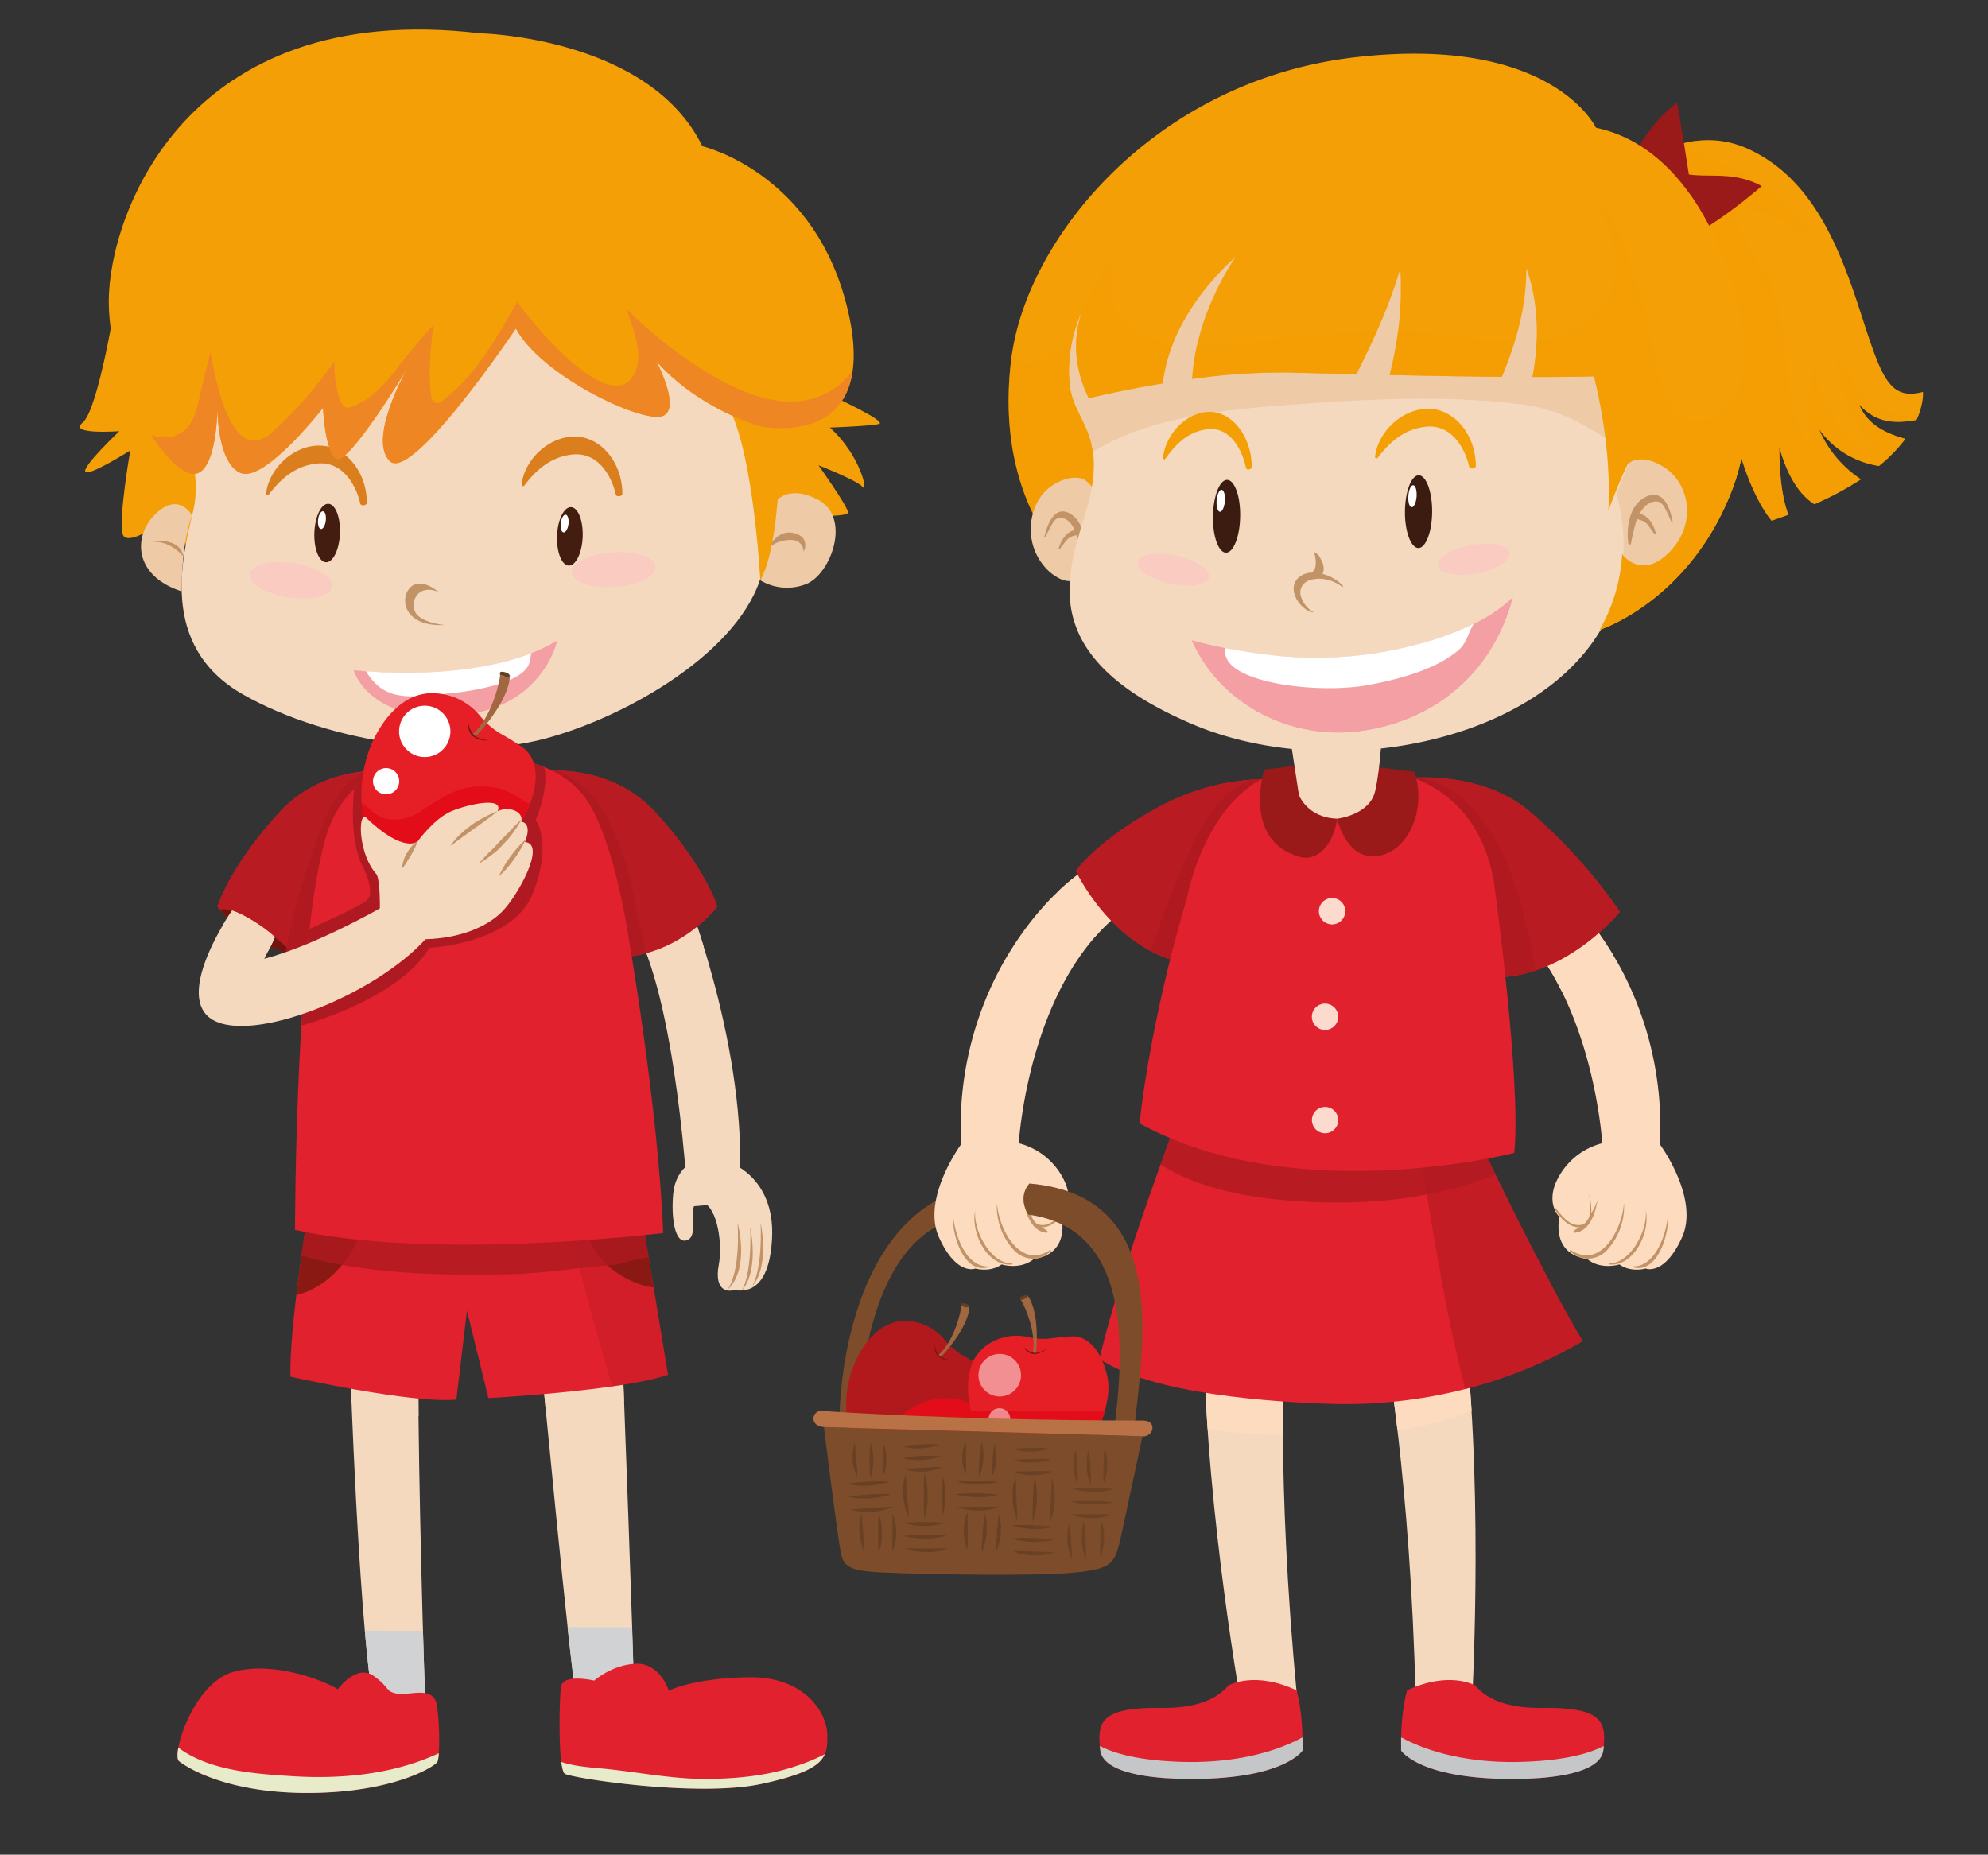 <svg xmlns="http://www.w3.org/2000/svg" viewBox="0 0 638 595.28"><rect x="0" y="0" width="638" height="595.28" fill="#333333" stroke="none"/><defs><style>.cls-2,.cls-3{fill:#f4d9bf}.cls-17,.cls-21,.cls-23,.cls-29,.cls-3,.cls-34,.cls-6{mix-blend-mode:multiply}.cls-4{fill:#c39368}.cls-5{fill:#e1212d}.cls-6{fill:#af1921;opacity:.8}.cls-8{fill:#d1d2d4}.cls-9{fill:#e8ebca}.cls-11{fill:#8a1813}.cls-13,.cls-34{fill:#f49f05}.cls-14{fill:#eecaa6}.cls-15{fill:#431e10}.cls-16,.cls-38{fill:#fff}.cls-17{fill:#faccc1}.cls-18{fill:#db7f1e}.cls-20,.cls-21{fill:#f39fa3}.cls-22{fill:#e51f25}.cls-23{fill:#e20d18}.cls-24{fill:#634024}.cls-25{fill:#a16740}.cls-26{fill:#791617}.cls-27{fill:#7d4c2a}.cls-28,.cls-29{fill:#fddbbe}.cls-30{fill:#c4c6c8}.cls-32{fill:#9a1919}.cls-33{fill:#fcdbce}.cls-34,.cls-38{opacity:.5}.cls-35{fill:#3c1c11}.cls-37{fill:#b2191c}.cls-37,.cls-38{mix-blend-mode:screen}.cls-39{fill:#684023}</style></defs><g style="isolation:isolate"><g id="Слой_1" data-name="Слой 1"><path class="cls-2" d="M220.77 289s20.75 52.78 16.14 97l-16.06 1.28s-3.49-67.46-18-91.07Z"/><path class="cls-3" d="M225.82 303.78a261.8 261.8 0 0 0-5-14.81l-17.9 7.26a72.65 72.65 0 0 1 7 16.9c5.69-1.9 11.08-5.57 15.9-9.35Z"/><path class="cls-2" d="M222.08 373.07s-5.23 2.38-6 9.83.38 16.83 4.54 15.1-.82-12.07 4.1-12.13 7.42 12.24 5.94 20.21 2.69 9.2 6 7.55 12.63-31.76-2.73-40.57c-6.93-3.99-11.85.01-11.85.01Z"/><path class="cls-2" d="m232.29 374.44 1.08-1.68s15.44 4.45 14.4 24.74-11.68 16.59-13.77 16.25-1.71-39.31-1.71-39.31Z"/><path class="cls-4" d="M236.71 392.41s4.14 14.79-3.28 21.6c0-.01 4.22-4.81 3.28-21.6ZM240.77 393.88s3.07 13.91-2.75 20.4c-.02 0 3.31-4.58 2.75-20.4ZM244.11 392.47s3.07 13.91-2.75 20.4c0 0 3.32-4.58 2.75-20.4Z"/><path class="cls-5" d="M130 247.88s-24.22-4.77-40.35 12.84S69.78 291 69.78 291s14.22 19 38.46 16Z"/><path class="cls-6" d="M130 247.88s-24.22-4.77-40.35 12.84S69.78 291 69.78 291s14.22 19 38.46 16Z"/><path d="M93.14 305.12c-7.29-6.68-17.56-14.5-22.54-13.12 2.56 3 11.22 11.9 24.72 14.58a12.88 12.88 0 0 1-2.18-1.46Z" style="fill:#70150e;mix-blend-mode:multiply"/><path class="cls-6" d="M116.44 247.64c-10.21 6.44-13.36 17.8-17.19 29a181.33 181.33 0 0 0-7.55 29 40.27 40.27 0 0 0 16.54 1.36L130 247.88a49.37 49.37 0 0 0-13.56-.24Z"/><path class="cls-5" d="M170 247.88s24.23-4.77 40.36 12.84S230.18 291 230.18 291s-14.26 19-38.46 16Z"/><path class="cls-6" d="M170 247.88s24.23-4.77 40.36 12.84S230.18 291 230.18 291s-14.26 19-38.46 16Z"/><path class="cls-6" d="M199.33 272.36c-2.58-7-5.94-14.2-11.52-19.34a35.38 35.38 0 0 0-8.75-5.69 45.94 45.94 0 0 0-9.1.55L191.72 307a40.23 40.23 0 0 0 15.67-1.12c-2.77-11.19-4.12-22.82-8.06-33.52Z"/><path class="cls-2" d="M112.51 442s2.4 71 6.76 101.42c0 0 2.42 6.38 8.25 5.78s9.16-1.2 8.88-5.77-2.17-68.16-2.17-102.91Z"/><path class="cls-8" d="M117.08 523.33c.66 7.59 1.4 14.52 2.19 20.07 0 0 2.42 6.38 8.25 5.78s9.16-1.2 8.88-5.77c-.1-1.48-.35-9.16-.66-20-6.21.09-12.43-.01-18.66-.08Z"/><path class="cls-3" d="M134.32 454.51c-.05-5-.08-9.72-.08-14L112.51 442s.11 3.2.32 8.5c7.17 1.5 14.29 2.95 21.49 4.01Z"/><path class="cls-2" d="M174 440.51s8.78 92.74 10.87 103.64 18.56 8.8 18.6-.3-3.66-107-3.66-107Z"/><path class="cls-8" d="M182.14 522.27c1.16 10.75 2.16 19.06 2.69 21.87 2.09 10.92 18.56 8.8 18.6-.3 0-2.34-.23-10.62-.6-21.57Z"/><path class="cls-3" d="m200.26 449.9-.49-13.05-25.77 3.66 1.13 11.78c8.23-1.93 16.66-2.15 25.13-2.39Z"/><path class="cls-5" d="M108.4 542.19s6-8.25 11.49-4.31 3.66 5.06 7.64 5.73 11.79-2.83 12.74 3.95.84 16.5.12 17.89-13.55 9.75-40.46 10-39.93-8.11-42.46-10.16S62 540.19 74.9 536.6s29.16 2.79 33.5 5.59Z"/><path class="cls-9" d="M93.84 570.09c-11.88-.75-26.59-1.7-36.61-9.15-.42 2.24-.35 3.87.24 4.34 2.54 2 15.57 10.46 42.46 10.18s39.74-8.63 40.46-10a9.4 9.4 0 0 0 .43-2.74c-14.45 6.77-31.23 8.37-46.98 7.37Z"/><path class="cls-5" d="M190.7 539.4s-10.15-2.4-10.7 2.09-.93 26.42 1.26 27.81 42.64 7.7 63.25 3.24 21.1-8.54 21-15.69-7.29-18.85-25.3-18.53-25.55 4.31-25.55 4.31-2.81-8.89-10.5-8.64-13.46 5.41-13.46 5.41Z"/><path class="cls-9" d="M254.5 567.15c-9 2.92-19 3.84-28.39 3.81-10.5 0-20.66-2.07-31.06-3.15-4.84-.51-10.17-.73-14.92-2.3.26 2 .62 3.46 1.13 3.79 2.17 1.4 42.64 7.7 63.25 3.24 13.8-3 18.57-5.81 20.2-9.51a64.83 64.83 0 0 1-10.21 4.12Z"/><path class="cls-5" d="M98.76 389.61s-6.08 37.32-5.53 52.26c0 0 39.07 8.77 53.23 7.34l3.4-28.52 6.88 28.05s42.37-2.28 57.64-7.49l-8.78-53.17s-58.76-7.31-106.84 1.53Z"/><path d="M196.55 445c7.06-1 13.52-2.26 17.83-3.73l-8.78-53.17s-9.81-1.22-24.69-2.06q6.74 29.74 15.64 58.96Z" style="opacity:.3;fill:#af1921;mix-blend-mode:multiply"/><path class="cls-11" d="M110.43 405.18c4.78-6.1 6.14-11 5.54-18-5.81.63-11.58 1.44-17.21 2.48 0 0-2 12.55-3.65 26 6.17-1.48 11.24-5.28 15.32-10.48ZM194.83 406.06c3.22 3 9.38 6.56 14.91 7.15l-4.15-25.13s-7.38-.91-19-1.7c.29 7.24 3.29 15.02 8.24 19.68Z"/><path class="cls-6" d="M162.76 409c12.34-.26 22-2.08 34.3-3.05 3-.24 7.51-2.35 11.1-2.27l-2.57-15.57s-58.76-7.31-106.83 1.54c0 0-.91 5.61-2 13.33 20.45 6.02 45.24 6.43 66 6.02Z"/><path class="cls-5" d="M105.69 265.36c2.69-7.27 9.93-17.18 21.32-19.51s44.21-9.19 59.69 8.81c9.77 11.36 14.77 44.71 14.77 44.71s9.69 55 11.37 96.39c0 0-72.92 9-118.16-1 0-.02 0-99.69 11.01-129.4Z"/><path d="M137.8 304.21s26.77-1.21 33.2-17.49.92-23.54.92-23.54 4.33-9.83 2.78-16.92c-16.6-6.8-38.72-2.23-47.66-.41a26.68 26.68 0 0 0-13.34 7.37c-.68 6.31-1 16.41 2.3 24.07 0 0 5.21 9.35 1.38 12-2.68 1.87-12.45 6.36-18 8.86-1.12 9.79-2 20.47-2.6 31 8.81-2.51 32.16-10.48 41.02-24.94Z" style="fill:#af1921;mix-blend-mode:multiply"/><path class="cls-2" d="M130.64 236.91s-1.19 15.64 5.57 23.47 21.7-1.08 20.46-22.77Z"/><path class="cls-3" d="M130.64 236.91s-1.19 15.64 5.57 23.47 21.7-1.08 20.46-22.77Z"/><path class="cls-13" d="M36.78 98.51s-5.4 33.2-10.27 37.16 11.79 2.72 11.79 2.72-11.95 11.36-10.91 13 14.43-6.82 14.43-6.82-3.68 20.73-2.51 26.64 18.24-7.48 18.24-7.48L59.61 175l187.74-10s25.14 1.71 24.81-.56-9.49-15.11-9.49-15.11 12.44 4.85 14.21 7-.51-10-10.54-19.1c0 0 12.72-.44 15.73-1.15s-15.59-9.26-15.59-9.26 8.07-11.68 6.38-12.92-17.15.82-17.15.82-14.1-55.47-53-75.89-87-23.07-117.81-3.12S34.92 73 36.78 98.51Z"/><path class="cls-2" d="M57.63 133.54s7.58 16.57 4.42 30.24-11.73 43.43 16 59.15 69.93 21.22 96.52 14.24 63.81-28.38 70.07-53.61 1.23-58.56 1.23-58.56-7.85-70.4-75-93.13S30.42 77.3 57.63 133.54Z"/><path class="cls-14" d="M61.64 165.53s-3.86-7.67-11.34-.93-8 20 8 25.2c.02-.01-.23-14.95 3.34-24.27ZM247.48 162.82s3.82-8.2 14.91-2.51 4.24 24.4-4 27.28a16.66 16.66 0 0 1-14.39-1.34s3.3-18.75 3.48-23.43Z"/><path class="cls-4" d="M140.71 190s-5.55-5-9.09-1.4-1.85 12.69 11 12c0 0-7.75-.67-9.44-4.3s1.39-8.98 7.53-6.3Z"/><path class="cls-15" d="M187 172.32c-.21 5.17-2.22 9.3-4.48 9.21s-3.94-4.35-3.75-9.54 2.22-9.3 4.5-9.21 3.92 4.35 3.73 9.54Z"/><path class="cls-16" d="M182.44 168.2c-.19 1.56-.9 2.77-1.59 2.68s-1.08-1.43-.89-3 .9-2.75 1.58-2.68 1.08 1.45.9 3Z"/><path class="cls-15" d="M109.1 171.24c-.21 5.18-2.21 9.3-4.48 9.22s-3.94-4.36-3.73-9.55 2.2-9.3 4.48-9.21 3.93 4.36 3.73 9.54Z"/><path class="cls-16" d="M104.55 167.13c-.19 1.55-.9 2.75-1.57 2.66s-1.09-1.41-.9-3 .9-2.76 1.59-2.68 1.06 1.45.88 3.02Z"/><path class="cls-4" d="M246.24 176.53s2.81-6.75 8.44-5.46 3.26 6.07 3.26 6.07 0-4.28-5-3.83-6.7 3.22-6.7 3.22ZM48.92 173.93s8.58-1.94 10 4.76c-.05-.01-4.17-5.26-10-4.76Z"/><path class="cls-17" d="M210.33 181.85c.23 3.07-5.57 6-13 6.54s-13.55-1.5-13.78-4.58 5.58-6 13-6.54 13.56 1.5 13.78 4.58ZM106.6 188.3c-.47 3-6.79 4.59-14.11 3.46s-12.88-4.52-12.41-7.55 6.79-4.61 14.12-3.47 12.87 4.5 12.4 7.56Z"/><path class="cls-13" d="M232.15 128s14.8-6.16 18.1-8.23c0 0 2.27 51.41-6.25 66.51 0-.03-2.37-45.84-11.85-58.28Z"/><path class="cls-18" d="M185.4 140.16c-8.59-.63-17 6.92-18 15.32a.48.48 0 0 0 .85.38c4-5.28 8.72-9.32 15.66-10 8.41-.73 12.52 7.51 13.7 12.82.22 1 2.13.67 2.13-.23-.05-9.77-6.53-17.74-14.34-18.29ZM103.39 143.06c-8.59-.63-17 6.92-18 15.32a.48.48 0 0 0 .85.38c4-5.28 8.72-9.32 15.66-10 8.41-.74 12.52 7.5 13.7 12.82.22 1 2.13.67 2.14-.23-.06-9.77-6.54-17.73-14.35-18.29Z"/><path class="cls-13" d="M165.56 105.42S132.2 155.09 125.07 148s5.5-29.52 5.5-29.52-18.74 31-22.57 28.71-4.33-16.3-4.33-16.3-18.85 24.2-26.49 20.89-7.41-21.14-7.41-21.14 0 22.27-8.14 21.45-26.72-28.33-26.72-55.45S59.18-.52 154 10.68c0 0 54.26 1.11 71.4 36.25 0 0 36.67 8.45 46.86 53.34S244 136.84 244 136.84s-19.43-5.27-33.36-20.89c0 0 9.17 17.31.68 17.82s-37.86-13.77-45.76-28.35Z"/><path d="M264.43 126.63c-12.88 5.89-27.67-.89-38.49-7.71A136.93 136.93 0 0 1 201 99.06c2 5.66 5.33 14 3.11 19.71C198 134.61 174.87 109 166 96.9c-.41.67-.8 1.33-1.18 2-6.4 11.19-12.85 22.35-23.39 30.13-1.4 1-2.9-.42-3.06-1.76-1-7.67-.1-15.24.63-22.87a209.81 209.81 0 0 0-10.82 12.81c-4.43 5.84-8.87 11.17-16 13.55a2 2 0 0 1-2.3-.94c-2.22-4.28-2.57-9.07-2.57-13.89a134.33 134.33 0 0 1-19.78 22.62C75.05 149.84 69.69 125 67.52 113c-.81 3.41-1.65 6.8-2.49 10.16-1.75 7.06-2.49 16.62-11.47 17.12a13.21 13.21 0 0 1-5.17-.78c4.84 7.42 9.92 12.27 13.25 12.61 8.14.82 8.14-21.45 8.14-21.45s-.23 17.83 7.41 21.14 26.49-20.89 26.49-20.89.51 14 4.33 16.3 22.56-28.76 22.56-28.76-12.63 22.39-5.5 29.52 40.5-42.53 40.5-42.53c7.89 14.6 37.27 28.86 45.76 28.35s-.68-17.82-.68-17.82c13.91 15.6 33.35 20.87 33.35 20.87s26.3 5.66 29.62-17.8a25.2 25.2 0 0 1-9.19 7.59Z" style="fill:#ef8624"/><path class="cls-20" d="M113.52 215.1s41.3 5.1 65.3-9.51c0 0-4.41 22.07-32.65 24.11s-32.65-14.6-32.65-14.6Z"/><path class="cls-21" d="M153.71 219.21a62.36 62.36 0 0 0-28 7.85c4.8 2 11.38 3.31 20.45 2.65 11-.8 18.38-4.65 23.3-9.05a52.92 52.92 0 0 0-15.75-1.45Z"/><path class="cls-16" d="M143.93 222.57c.4 0 24.09-2 26-10 .23-1 .39-2 .58-2.93-19.12 7.5-43.68 6.53-53.06 5.8 5.87 9.82 14.07 8.5 26.48 7.13Z"/><path class="cls-22" d="M158.13 233.75a24.83 24.83 0 0 1-3.75-3.58 19.93 19.93 0 0 0-16.47-7.67 15.57 15.57 0 0 0-5.51 1.3c-8.41 3.67-16.59 16.32-16.43 31.84 0 0-.31 10.1 5.1 12.07s5.58 1.89 8.57 6.46 8.45 5.38 14.28 4.5 20.32-9 24.59-17.15 5-17.21-.57-21.49a77.24 77.24 0 0 0-7.18-4.48 30 30 0 0 1-2.63-1.8Z"/><path class="cls-23" d="M158.4 252.69c-9.84-1.36-15.18 2.28-22.8 7.33-3.52 2.33-6.17 3.24-10.36 2.94-4.58-.34-6.24-3.48-9.19-5.23.22 3.06 1.17 8.6 5 10 5.4 2 5.58 1.89 8.57 6.46s8.45 5.38 14.28 4.5 20.32-9 24.59-17.15a34.67 34.67 0 0 0 1.53-3.41c-3.74-2.22-7.27-4.84-11.62-5.44Z"/><path class="cls-24" d="M163.64 217.09a.8.8 0 0 1 0-.09s0-.85-1.57-1.24-1.76 0-1.6.83c.01 0 1.85 1 3.17.5Z"/><path class="cls-25" d="M163.64 217.09c-1.32.5-3.16-.51-3.16-.51.16.83-2.19 13.06-8.7 19a2.47 2.47 0 0 0 .71 1s10.64-10.86 11.15-19.49Z"/><path class="cls-26" d="M150.29 231.81s-1.2 6 6.62 5.88c0 0-3.39-.41-4.73-1.7a7.33 7.33 0 0 1-1.89-4.18Z"/><circle class="cls-16" cx="136.31" cy="234.75" r="8.24"/><circle class="cls-16" cx="123.91" cy="250.74" r="4.21"/><path class="cls-2" d="M168.46 270.25c2.09-5.13 0-6.47-1.14-6.47.75-3.8-4.57-4.95-7.61-3.42 2.08-4.76-9.32-2.28-14.83 0s-10.85 9.7-10.85 9.7-4.39 4.11-16.73-7.8c-2.47-1.13-2.28 12 3.61 18.45 1.14 2.47 1 10.84 1 10.84s-20.92 12-37.08 16.17c1.49-3.16 2.91-5.48 3.37-6.93-4-3.85-10.83-7.7-13.71-8.53-3.23 4.6-17.91 28.08-6.32 35 12.91 7.74 51.93-7.74 68.38-25.8 11-.32 19.59-3.87 24.54-8.81s14.41-21.83 7.37-22.4Z"/><path class="cls-3" d="M86 305.34a39 39 0 0 0 2.2-4.54c-4-3.85-10.83-7.7-13.71-8.53-.61.88-1.64 2.43-2.82 4.43 3.88 3.94 8.83 7.35 14.33 8.64Z"/><path class="cls-4" d="M134 270.06a3.23 3.23 0 0 1-.15.43l-.44 1.09a15.73 15.73 0 0 1-.72 1.43c-.26.53-.55 1.07-.84 1.61s-.69 1-1 1.54a13.24 13.24 0 0 1-.83 1.36 14.58 14.58 0 0 1-1 1.29 10.77 10.77 0 0 1 .23-1.61 15 15 0 0 1 .45-1.61 9.73 9.73 0 0 1 .83-1.69c.35-.55.67-1.1 1-1.59a12.91 12.91 0 0 1 1.12-1.23 6.79 6.79 0 0 1 1.35-1.02ZM159.71 260.37s-.94.76-2.36 1.84c-.71.53-1.53 1.16-2.43 1.8l-2.82 2-5.23 3.79c-1.37 1.1-2.38 1.79-2.38 1.79s.67-1 1.82-2.4c.6-.66 1.37-1.4 2.19-2.16s1.81-1.46 2.76-2.19 2-1.35 3-1.9 1.89-1.06 2.71-1.43a24.25 24.25 0 0 1 2.74-1.14ZM167.32 263a18.85 18.85 0 0 1-1.57 2.7c-.52.78-1.14 1.69-1.86 2.63s-1.61 1.81-2.44 2.74l-1.3 1.34a9.68 9.68 0 0 1-1.36 1.2c-.92.74-1.8 1.4-2.56 1.94-1.54 1.08-2.61 1.71-2.61 1.71s.8-1 2.07-2.35c.63-.69 1.39-1.45 2.23-2.24s1.62-1.73 2.47-2.62 1.7-1.77 2.54-2.57 1.5-1.63 2.16-2.29 1.24-1.19 1.6-1.6.63-.59.63-.59ZM168.65 269.49s-.36.87-1 2.09a41.7 41.7 0 0 1-2.7 4.24 39 39 0 0 1-3.19 3.87c-1 1-1.67 1.59-1.67 1.59s.36-.86 1-2.09a40.24 40.24 0 0 1 5.88-8.1c.97-.99 1.68-1.6 1.68-1.6Z"/><path class="cls-27" d="M303.81 383.62c-33.77 15.29-34.33 69.59-34.33 69.59s-.21 2.18 3.16 2.38 3.28-2 3.28-2 .08-50.13 27.77-61.45c.16-2.84.24-5.68.12-8.52Z"/><path class="cls-28" d="M355.47 274.94s-18.61 7.15-34.23 35.41a107.87 107.87 0 0 0-12.79 56.92s-12.79 17.36-7.1 29.89 11.69 10 11.69 10 4.68 1.38 8.4-1.32c0 0 6 1.92 10.42-1.81 0 0 11-.54 8.85-13.46 0 0 5.06-4.75-.09-13.39a22.22 22.22 0 0 0-13.67-10.25s3.42-58.43 39.62-78.64Z"/><path class="cls-29" d="M351.52 300.59a57.18 57.18 0 0 1 15-12.34l-11.09-13.31s-7.06 2.73-16.12 11.41a48.27 48.27 0 0 0 12.21 14.24Z"/><path class="cls-4" d="M341.88 387.76c-2.05 2.49-4.48 6-8.19 5.36a2.91 2.91 0 0 1-1.06-.4 5.69 5.69 0 0 1-1.19-1.54 6.02 6.02 0 0 1-.19-.35c-.87-2.42-.36-6.07-.06-7.83a22.88 22.88 0 0 0-.71 6.41 19.16 19.16 0 0 1-1.88-3.82s-.07 0-.07 0c.72 4.06 2.55 9.67 7.35 10.09.31 0 .39-.48.18-.63a16.72 16.72 0 0 0-1.81-1.19c3.42.26 6.46-3.16 8-5.86.05-.18-.19-.48-.37-.24ZM337 401.21c-9.7 6.38-16.42-6.78-17-14.75 0-.06-.07 0-.07 0a20.44 20.44 0 0 0 4.89 14.12c3.31 4.11 8.67 4.55 12.41 1 .14-.18-.01-.52-.23-.37ZM324.75 405.55c-7.09-.1-12.46-10.89-11.77-17.06-1.55 6.75 3.63 18.15 11.78 17.36.13-.03.17-.3-.01-.3ZM316.77 406.46c-6.87-.06-10.29-10.3-10.83-15.73 0-.05-.07 0-.08 0-.32 5.48 3.32 17.87 10.93 16.11.21-.04.21-.37-.02-.38Z"/><path class="cls-28" d="M485.68 274.94s18.61 7.15 34.23 35.41a107.91 107.91 0 0 1 12.79 56.92s12.79 17.36 7.1 29.89-11.69 10-11.69 10-4.68 1.38-8.4-1.32c0 0-6 1.92-10.41-1.81 0 0-11-.54-8.86-13.46 0 0-5.06-4.75.1-13.39a22.22 22.22 0 0 1 13.66-10.25s-3.41-58.43-39.62-78.64Z"/><path class="cls-29" d="M517.5 306.24c-15.06-24.82-31.82-31.3-31.82-31.3l-11.09 13.31c12.22 6.82 20.69 18 26.57 29.81 6.65-2.2 12.48-5.7 16.34-11.82Z"/><path class="cls-4" d="M499.26 387.76c2.05 2.49 4.49 6 8.2 5.36a2.91 2.91 0 0 0 1.05-.4 5.58 5.58 0 0 0 1.19-1.54l.2-.35c.86-2.42.35-6.07.06-7.83a22.74 22.74 0 0 1 .72 6.41 19.59 19.59 0 0 0 1.87-3.82s.07 0 .07 0c-.72 4.06-2.54 9.67-7.34 10.09-.32 0-.4-.48-.19-.63a17 17 0 0 1 1.81-1.19c-3.42.26-6.45-3.16-8-5.86-.06-.18.18-.48.36-.24ZM504.13 401.21c9.7 6.38 16.43-6.78 17-14.75 0-.06.06 0 .07 0a20.44 20.44 0 0 1-4.9 14.12c-3.31 4.11-8.67 4.55-12.41 1-.12-.18.03-.52.24-.37ZM516.39 405.55c7.1-.1 12.45-10.89 11.77-17.06 1.55 6.75-3.64 18.15-11.79 17.36-.12-.03-.15-.3.02-.3ZM524.37 406.46c6.88-.06 10.3-10.3 10.83-15.73 0-.05.07 0 .08 0 .33 5.48-3.32 17.87-10.93 16.11-.18-.04-.18-.37.02-.38Z"/><path class="cls-5" d="M409.67 250.32s-17.22-2.23-37.26 8.4-27.13 20.79-27.13 20.79 11.26 24.37 33.87 29.39Z"/><path class="cls-6" d="M409.67 250.32s-17.22-2.23-37.26 8.4-27.13 20.79-27.13 20.79 11.26 24.37 33.87 29.39Z"/><path class="cls-6" d="M401.06 250.3c-12 6-16.21 15.6-21.4 27.41a282.56 282.56 0 0 0-10.29 27.53 39.27 39.27 0 0 0 9.78 3.66l30.52-58.58a46.6 46.6 0 0 0-8.61-.02Z"/><path class="cls-5" d="M447.66 250.13s25.69-4.35 43.11 10.19a167.16 167.16 0 0 1 29.08 32.32s-16.75 20.83-39.91 21.07Z"/><path class="cls-6" d="M447.66 250.13s25.69-4.35 43.11 10.19a167.16 167.16 0 0 1 29.08 32.32s-16.75 20.83-39.91 21.07Z"/><path class="cls-6" d="M456.8 249.52a60.16 60.16 0 0 0-9.14.61l32.27 63.57a42 42 0 0 0 13-2.3c-2.46-10.16-7.4-53.56-36.13-61.88Z"/><path class="cls-2" d="M412.18 430s-2.6 44.62 4 113.72l-17.41 6.09S387.13 485.5 386.44 432Z"/><path class="cls-29" d="M411.7 460.44c-.17-19.49.48-30.48.48-30.48l-25.74 2c.11 8.73.52 17.76 1.12 26.74a148.57 148.57 0 0 0 24.14 1.74Z"/><path class="cls-5" d="M418 561.88s-6.2 9.75-38.54 9.07c-3.8-.08-25.35-.41-26.37-9.23s.21-13.23 16.7-13.56c3.6-.08 17.39 1.17 24.48-7.22 0 0 8.35-4.76 21.81 1.6.01 0 2.22 6.93 1.92 19.34Z"/><path class="cls-30" d="M379.2 565.49c-7.81-.23-18.82-1.24-26.23-5.08 0 .42.08.85.13 1.3 1 8.82 22.57 9.15 26.37 9.23 32.34.67 38.54-9.07 38.54-9.07v-4.23c-11.74 6.3-26.01 8.23-38.81 7.85Z"/><path class="cls-2" d="M444.6 431.19s8 44 9.7 113.39l18 4s3.83-65.21-1.93-118.45Z"/><path class="cls-29" d="M472.28 452.94c-.47-7.71-1.08-15.4-1.89-22.85l-25.79 1.1s1.8 10 3.88 27.9a117.45 117.45 0 0 0 23.8-6.15Z"/><path class="cls-5" d="M352.84 436.09c16.46 11.41 56.19 14 74.69 14.51 27.68.78 56.36-6 80.4-20.17-10.66-17.59-31.44-59.92-33-64.3s-96.28-9.22-96.28-9.22-18.56 48.61-25.81 79.18Z"/><path d="M468.57 439.14c.53 2.23 1.1 4.44 1.65 6.66a144.64 144.64 0 0 0 37.69-15.37c-10.66-17.59-31.44-59.92-33-64.3-.47-1.28-8.87-2.6-20.51-3.83 4.32 25.7 8.13 51.49 14.17 76.84Z" style="opacity:.6;fill:#af1921;mix-blend-mode:multiply"/><path class="cls-6" d="M423.11 385.88c19.76.7 38.75-1.79 56.82-8.85-2.72-5.63-4.61-9.71-5-10.91-1.61-4.4-96.28-9.22-96.28-9.22s-2.58 6.8-6.19 16.87c14.54 9.23 33.87 11.5 50.65 12.11Z"/><path class="cls-5" d="M426.09 246.75s45.22-7.64 53.27 35.83c0 0 9 64.61 6.6 87.46 0 0-70.15 18.06-120.24-9.47 0 0 2.89-30.9 15.2-72.36.01 0 8.38-47.13 45.17-41.46Z"/><path class="cls-32" d="M405.73 247s-7.17 22.83 11.32 28c6.2 1.74 11.12-4.69 12.07-12.29 0 0 2.76 13.24 12.75 12.07s16.2-15.08 12-27.06l-26.38-3.31Z"/><path class="cls-33" d="M431.72 292.24a4.23 4.23 0 1 1-4.47-4 4.22 4.22 0 0 1 4.47 4ZM429.46 326.12a4.23 4.23 0 1 1-4.46-4 4.25 4.25 0 0 1 4.46 4ZM429.46 359.29a4.22 4.22 0 1 1-4.46-4 4.21 4.21 0 0 1 4.46 4Z"/><path class="cls-2" d="m413.79 235.1 3.06 20.06s2.66 7.3 12.28 7.6c0 0 10.35-1.12 12.16-8.73s2.3-20.76 2.3-20.76Z"/><path class="cls-13" d="M615.06 134.79c2.43-5.36 2.07-9 2.07-9-11.29 3-13.52-5.54-20.52-27S580.92 57.19 561.48 48s-36.66 5.6-36.66 5.6 25.49 34.17 29 67.77 14.75 45.76 14.75 45.76c1.86-.64 3.63-1.26 5.35-1.89-2.4-6.7-2.81-14.35-2.9-21.7 2.05 7.23 5.34 14.53 11.26 18.31a100.42 100.42 0 0 0 14.94-8 36.28 36.28 0 0 1-13.47-16.11A29 29 0 0 0 603 149.55a48.2 48.2 0 0 0 8.48-8.71c-6.53-1.75-12.36-4.78-14.81-11 5.47 6.03 11.55 6.16 18.39 4.95Z"/><path class="cls-34" d="M615.06 134.79a25.57 25.57 0 0 0 .94-2.4c-5.72 1.4-11.75.6-16.3-4.15a56.47 56.47 0 0 1-10.7-15.61c1.14 11 4 22.24 11.71 29.86a1 1 0 0 1-1.19 1.64c-11.52-5.23-15.18-16.13-17.2-27.45-1.87 7.93-2.77 16-1.26 24.1.22 1.06-1.31 2-1.86.84-6-12.24-5.33-25.68-7.69-38.77-.89-5-2-9.61-4.61-14-2.2-3.75-4.52-7.42-6.61-11.2-1.4-2.53-6.55-10.44 0-10.38 8.1.08 14.32 5.57 21 9.34C574.46 61.82 558.4 54 543.55 49a1 1 0 0 1-.66-1.5 8.83 8.83 0 0 1 1.65-2.34 40.61 40.61 0 0 0-19.71 8.4s25.49 34.17 29 67.77 14.75 45.76 14.75 45.76c1.86-.64 3.63-1.26 5.35-1.89-2.4-6.7-2.81-14.35-2.9-21.7 2.05 7.23 5.34 14.53 11.26 18.31a100.42 100.42 0 0 0 14.94-8 36.28 36.28 0 0 1-13.47-16.11A29 29 0 0 0 603 149.55a48.2 48.2 0 0 0 8.48-8.71c-6.53-1.75-12.36-4.78-14.81-11 5.47 6.03 11.55 6.16 18.39 4.95Z"/><path class="cls-32" d="M542 56c7 1 14.66-1 23.39 3.72 0 0-12.58 11-22.34 15.82a37.19 37.19 0 0 1-5.51-16.61s-10 .91-16.13-3.85c0 0 7.19-15.48 16.84-22.1.04-.05 1.96 11.37 3.75 23.02Z"/><path class="cls-13" d="M496.87 79.29s21.53 42.5 19.33 84.48c0 0 3.57-9.7 6.22-14.91 0 0 3.87-3.88 11.71 1.11s10.7 17.65 1.95 26.94-15.25 1.7-15.44.84a55.25 55.25 0 0 1-7.23 24.39s28.86-9.21 42.54-45.09S554.64 49.84 512.18 41c0 0-14.06-30.13-77.82-22.55s-105 57.95-109.8 96.71 11.64 61.62 23.72 71.66S496.87 79.29 496.87 79.29Z"/><path class="cls-34" d="M457.72 107.13a131.45 131.45 0 0 0-70.15-14.4c-10.75.69-21.91 1.61-31.57 6.89-7.42 4-12.84 10.29-19.76 14.91-4 2.67-9 3.68-11.4-1.27-.11.63-.23 1.27-.3 1.88-4.84 38.78 11.64 61.62 23.72 71.66 8.08 6.74 71.78-43.61 113.11-77.7-1.19-.66-2.37-1.34-3.65-1.97Z"/><path class="cls-14" d="M353.6 161.83s-2.8-7.26-6.68-8.3-13.17 1.69-15.59 11.84S335 183.7 340.71 186s9.08-4.13 9.08-4.13Z"/><path class="cls-4" d="M343.53 164.93c-5-3-7.37 3.26-8.37 7.36 0 .18.19.25.29.09.84-1.52 1.58-3.15 2.47-4.64 1.57-2.52 4.12-1.61 5.62.17a9.28 9.28 0 0 1 1.36 2.24 5.12 5.12 0 0 0-3 1.81 10.13 10.13 0 0 0-2.11 4c-.08.23.23.33.37.18.78-1 1.47-2 2.29-2.92a5.22 5.22 0 0 1 3.08-1.42 65.17 65.17 0 0 1 1.2 7.46.4.4 0 0 0 .79 0c.96-4.77.58-11.62-3.99-14.33Z"/><path class="cls-14" d="M517.14 155.83s3.65-7.52 8-8.42 14.52 2.34 16.43 13.09-5.46 19.05-11.93 21.24-9.74-4.71-9.74-4.71Z"/><path class="cls-4" d="M528.11 159.51c5.76-2.88 7.94 3.75 8.72 8.07 0 .22-.23.26-.33.1-.79-1.64-1.5-3.38-2.4-5-1.55-2.71-4.45-1.87-6.25-.06a10.94 10.94 0 0 0-1.66 2.28 5.53 5.53 0 0 1 3.18 2 10.1 10.1 0 0 1 2 4.32c.07.24-.27.33-.41.16-.79-1.05-1.5-2.16-2.36-3.17s-2-1.26-3.27-1.63a68 68 0 0 0-1.89 7.76.44.44 0 0 1-.88 0c-.66-5.03.27-12.19 5.55-14.83Z"/><path class="cls-2" d="M361.49 81.86a47.22 47.22 0 0 0-18.21 40.61c.76 11.84 10.64 15.23 6.94 34.91s-25.22 50.55 32.56 75.09 154.07-4.35 136.06-74.08c0 0 6.8-18.71 14.27-31.75s15.11-63.25-37-63.67-134.62 18.89-134.62 18.89Z"/><path class="cls-14" d="M350.76 145c17.69-11 41.73-13.5 62.36-15 25.19-1.88 50.68-3.37 75.82-.1 14.13 1.83 24.15 9.25 34.73 16.4a188.26 188.26 0 0 1 9.45-19.61c7.45-13.06 15.11-63.25-37-63.67S361.49 81.86 361.49 81.86a47.22 47.22 0 0 0-18.21 40.61c.57 8.79 6.14 12.94 7.48 22.53Z"/><path class="cls-13" d="M498.94 83.72c5.33 11.92 19 46.16 17.26 80.05 0 0 3.57-9.7 6.22-14.91 0 0 3.87-3.88 11.71 1.11s10.7 17.65 1.95 26.94-15.25 1.7-15.44.84a55.25 55.25 0 0 1-7.23 24.39s28.86-9.21 42.54-45.09c9.65-25.37 5-68.48-13.61-94.68-15.34-2.56-76.56-20.57-43.4 21.35Z"/><path class="cls-34" d="M559.75 110.08c.24 10.89-2.21 23.16-14 25.17-13.69 2.34-15-26.19-17.37-34.38-3-10.23-6.73-21.27-14.14-29.22a30.68 30.68 0 0 0-24.46-10c-1.82 4.09.36 11 9.11 22.07 5.33 11.92 19 46.16 17.26 80.05 0 0 3.57-9.7 6.22-14.91 0 0 3.87-3.88 11.71 1.11s10.7 17.65 1.95 26.94-15.25 1.7-15.44.84a55.25 55.25 0 0 1-7.23 24.39s28.86-9.21 42.54-45.09c4.87-12.67 6.1-29.76 3.85-46.97Z"/><path class="cls-20" d="M437.79 234.45c-22.77 3.59-46.09-7.93-55.33-28.93a172.65 172.65 0 0 0 27.63 5 124.93 124.93 0 0 0 44.34-3.58c10.63-2.74 23-7.32 31.11-15.31-6.09 23.21-23.44 38.99-47.75 42.82Z"/><path class="cls-21" d="M401.76 227.34a53.55 53.55 0 0 0 36 7.11 59.93 59.93 0 0 0 27.5-11.45c-18.42-12.19-46.82-10.28-63.5 4.34Z"/><path class="cls-16" d="M439.35 219.82c9.31-1.76 21.31-4.83 28.69-11.13 2.79-2.35 3.08-5.62 4.92-8.46a96.74 96.74 0 0 1-18.54 6.69 124.93 124.93 0 0 1-44.34 3.58c-5.32-.56-11-1.39-16.76-2.47-2.43 11.1 29.68 14.92 46.03 11.79Z"/><path class="cls-13" d="M512.35 64.86c-18.5-13.7-112.83-19.56-150.23 14.23 0 0-26.73 19.83-12.72 48.75 0 0 10.14-2.49 23.77-4.76 1.82-15.6 11.49-29.83 23.33-40.62-7.57 11.6-13 25.11-13.89 39.19a202.15 202.15 0 0 1 31.24-2.07l21.43.56c5.6-11.05 10.71-22.23 14.1-33.94a109.34 109.34 0 0 1-3.43 34.16c11.72.26 24.4.5 36 .61 4.73-11.29 8-22.77 7.86-34.95 4 11 4.18 23.41 2 35 15.61 0 27.82-.21 30.66-1.05.01.03 8.41-41.42-10.12-55.11Z"/><path class="cls-34" d="M374.23 109.77c-8-1.57-16.77-5.91-17.57-15.17A26.51 26.51 0 0 1 359 81.79c-6.6 6.36-20.57 23.42-9.61 46 0 0 10.14-2.49 23.77-4.76a51.3 51.3 0 0 1 3.34-13c-.74-.03-1.5-.11-2.27-.26ZM512.35 64.86a18.49 18.49 0 0 0-1.7-1.1c8.07 11.43 12.4 25.55 1.64 36.6-5.36 5.53-12 8-19.16 8.86a79.28 79.28 0 0 1-1.31 11.78c15.61 0 27.82-.21 30.66-1.05 0 .05 8.4-41.4-10.13-55.09ZM450.5 106.21h-1.86a129.43 129.43 0 0 1-2.69 14.16c11.72.26 24.4.5 36 .61a118.08 118.08 0 0 0 4.15-11.38c-12.03-.05-24.91-3.18-35.6-3.39ZM404 109.46a155.49 155.49 0 0 1-19.85 1.3 68.4 68.4 0 0 0-1.58 10.89 202.15 202.15 0 0 1 31.24-2.07l21.43.56c2.33-4.6 4.55-9.21 6.62-13.88-12.62.36-25.25 1.84-37.86 3.2Z"/><path class="cls-13" d="M459.29 131.24c-8.59-.63-17 6.92-18 15.32a.48.48 0 0 0 .85.38c4-5.28 8.71-9.32 15.65-10 8.42-.73 12.52 7.51 13.7 12.82.22 1 2.13.67 2.14-.23-.06-9.76-6.54-17.73-14.34-18.29ZM389.05 132.24c-7.54-.63-14.92 6.61-15.82 14.68 0 .45.5.74.76.35 3.55-5.06 7.67-8.94 13.79-9.52 7.39-.69 11 7.21 12.06 12.33.17 1 1.88.64 1.87-.24-.05-9.39-5.78-17.04-12.66-17.6Z"/><path class="cls-35" d="M459.61 164.1c0 6.46-2 11.74-4.36 11.81s-4.39-5.09-4.37-11.55 2-11.74 4.37-11.81 4.37 5.09 4.36 11.55Z"/><path class="cls-16" d="M454.62 159.36c-.14 1.94-.85 3.48-1.58 3.45s-1.21-1.69-1.07-3.64.83-3.5 1.57-3.43 1.21 1.65 1.08 3.62Z"/><path class="cls-35" d="M398 165.62c-.06 6.45-2.09 11.72-4.5 11.77s-4.32-5.14-4.23-11.61 2.09-11.72 4.49-11.76 4.34 5.14 4.24 11.6Z"/><path class="cls-16" d="M393.11 160.82c-.18 2-.89 3.49-1.6 3.45s-1.22-1.69-1.07-3.64.89-3.49 1.61-3.43 1.21 1.67 1.06 3.62Z"/><path class="cls-17" d="M387.95 185.27c-.49 2.52-6 3.46-12.33 2.11s-11-4.47-10.54-7 6-3.45 12.32-2.1 11.04 4.49 10.55 6.99ZM484.46 177.41c.49 2.52-4.25 5.48-10.6 6.64s-11.9.05-12.4-2.46 4.25-5.48 10.58-6.64 11.96-.05 12.42 2.46Z"/><path class="cls-4" d="M417.51 191.44a4.08 4.08 0 0 1 2.24-5c3.79-1.5 8-.4 11.19 2.05a.62.62 0 0 0-.09-.62 13.92 13.92 0 0 0-6.4-3.66c.89-2.15 0-3.81-1.12-5.75-.21-.32-1.68-1.57-1.57-1.14.46 1.5.94 4.82-.27 5.91a1.86 1.86 0 0 0-.39.56 6.36 6.36 0 0 0-4.52 1.76c-3.68 3.62.52 10.08 4.7 11a.24.24 0 0 0 .2-.08 8.8 8.8 0 0 1-3.97-5.03Z"/><path class="cls-5" d="M449.65 561.88s6.2 9.75 38.54 9.07c3.81-.08 25.35-.41 26.37-9.23s-.21-13.23-16.7-13.56c-3.59-.08-17.38 1.17-24.48-7.22 0 0-8.34-4.76-21.81 1.6 0 0-2.21 6.93-1.92 19.34Z"/><path class="cls-30" d="M488.46 565.49c7.81-.23 18.82-1.24 26.23-5.08 0 .42-.08.85-.13 1.3-1 8.82-22.56 9.15-26.37 9.23-32.33.67-38.54-9.07-38.54-9.07v-4.23c11.74 6.3 26.02 8.23 38.81 7.85Z"/><path d="M306.54 433.33a20.89 20.89 0 0 1-3.12-3 16.53 16.53 0 0 0-13.66-6.33 12.94 12.94 0 0 0-4.57 1.08c-7 3-13.77 13.54-13.63 26.42 0 0-.26 8.38 4.23 10s4.63 1.57 7.11 5.36 7 4.46 11.84 3.73 16.86-7.46 20.4-14.23 4.11-14.28-.48-17.83a64.1 64.1 0 0 0-6-3.72 23 23 0 0 1-2.12-1.48Z" style="fill:#b2191c"/><path class="cls-23" d="M306.75 449c-8.16-1.13-12.59 1.89-18.91 6.08a12.21 12.21 0 0 1-8.59 2.43c-3.8-.28-5.18-2.89-7.63-4.34.19 2.54 1 7.13 4.17 8.3 4.48 1.63 4.63 1.57 7.11 5.36s7 4.46 11.84 3.73 16.86-7.46 20.4-14.23a28.94 28.94 0 0 0 1.27-2.82c-3.12-1.79-6.05-3.97-9.66-4.51Z"/><path class="cls-24" d="M311.1 419.51a.24.24 0 0 1 0-.08s0-.7-1.31-1-1.46 0-1.33.69a3.87 3.87 0 0 0 2.64.39Z"/><path class="cls-25" d="M311.1 419.51a3.87 3.87 0 0 1-2.62-.42c.13.69-1.81 10.83-7.22 15.75a2.08 2.08 0 0 0 .59.8s8.82-8.97 9.25-16.13Z"/><path class="cls-26" d="M300 431.72s-1 4.94 5.49 4.88c0 0-2.81-.35-3.93-1.41a6.1 6.1 0 0 1-1.56-3.47Z"/><path class="cls-37" d="M295.27 434.17a6.83 6.83 0 1 1-6.84-6.84 6.83 6.83 0 0 1 6.84 6.84Z"/><circle class="cls-37" cx="278.14" cy="447.42" r="3.49"/><path class="cls-22" d="M334.71 429.72a21 21 0 0 1-4.28-.46 16.49 16.49 0 0 0-14.71 3.26 13 13 0 0 0-3 3.63c-3.68 6.66-2.69 19.12 5.26 29.26 0 0 4.89 6.81 9.45 5.37s4.63-1.57 8.9-.07 8.27-.72 11.67-4.24 8.84-16.17 7.54-23.7-5.42-13.84-11.22-13.86a65.94 65.94 0 0 0-7 .67 24.18 24.18 0 0 1-2.61.14Z"/><path class="cls-23" d="M311.74 452.84a34.67 34.67 0 0 0 6.26 12.58s4.89 6.81 9.45 5.37 4.63-1.57 8.9-.07 8.27-.72 11.67-4.24c2.1-2.18 5-7.85 6.57-13.64Z"/><path class="cls-24" d="M329.93 416v-.06s-.4-.58-1.66 0-1.15.89-.63 1.36a3.86 3.86 0 0 0 2.29-1.3Z"/><path class="cls-25" d="M329.93 416a3.86 3.86 0 0 1-2.33 1.26c.53.46 5.15 9.7 3.86 16.89a2 2 0 0 0 1 .28s1.48-12.52-2.53-18.43Z"/><path class="cls-26" d="M328.56 432.41s2.22 4.53 7.33.53c0 0-2.44 1.44-4 1.27a6.15 6.15 0 0 1-3.33-1.8Z"/><path class="cls-38" d="M326.27 437.24a6.83 6.83 0 1 1-9.59-1.27 6.84 6.84 0 0 1 9.59 1.27ZM323.51 453.36a3.49 3.49 0 1 1-4.9-.65 3.49 3.49 0 0 1 4.9.65Z"/><path class="cls-27" d="M269.48 496.35c.94 6.21 1.65 7.83 14.43 8.38s48 1.24 60.74 0 13.18-2.87 15.39-12.92c1.5-6.82 6.59-30.78 6.59-30.78-3.56-.27-97.43-2.74-102.23-3-.01-.03 3.43 27.49 5.08 38.32Z"/><path class="cls-39" d="M274.32 463.16s0 .18.06.49.1.75.14 1.26 0 1.09.16 1.72.13 1.3.17 2a19 19 0 0 0 .17 2c.05.63.09 1.23.1 1.75 0 1-.07 1.75-.07 1.75a15.64 15.64 0 0 1-.63-1.63c-.17-.5-.34-1.09-.49-1.73a8.8 8.8 0 0 1-.31-2c0-.7-.06-1.4 0-2.06a9.07 9.07 0 0 1 .23-1.8 7 7 0 0 1 .47-1.75ZM279.37 463.16a10.23 10.23 0 0 1 .51 1.73 15.86 15.86 0 0 1 .3 1.83c.06.67.07 1.39.09 2.11v1.07a9.25 9.25 0 0 1-.11 1c-.09.67-.2 1.29-.31 1.82a17.29 17.29 0 0 1-.48 1.74 17.11 17.11 0 0 1-.23-1.79c-.11-1.07 0-2.47-.09-3.87 0-.7 0-1.4.05-2.06s0-1.27.08-1.8.12-1 .13-1.3.06-.48.06-.48ZM283.39 463.16a7.15 7.15 0 0 1 .61 1.64 9.41 9.41 0 0 1 .36 1.77c.06.65.08 1.35.1 2.05v1c0 .34-.11.68-.16 1a17.33 17.33 0 0 1-.38 1.76 15 15 0 0 1-.53 1.66s-.12-.71-.18-1.74v-1.75c0-.31 0-.64.06-1s0-.66 0-1v-3.73c0-.52.08-1 .06-1.26a4.13 4.13 0 0 1 .06-.4ZM276.53 486v.53c0 .33.1.82.14 1.38s0 1.19.15 1.89.14 1.44.19 2.17a18.61 18.61 0 0 0 .18 2.17c.07.7.11 1.35.13 1.92a18.53 18.53 0 0 1 0 1.93 18.54 18.54 0 0 1-.66-1.8c-.17-.54-.35-1.19-.51-1.9a9.74 9.74 0 0 1-.33-2.22c0-.77-.06-1.54 0-2.26a9.54 9.54 0 0 1 .23-2 7.71 7.71 0 0 1 .48-1.81ZM282.08 486a11.66 11.66 0 0 1 .53 1.91 19.12 19.12 0 0 1 .32 2c.05.74.07 1.53.09 2.32v1.17a11.08 11.08 0 0 1-.11 1.14 24.54 24.54 0 0 1-.81 3.91s-.14-.8-.22-2 0-2.71-.07-4.25v-2.27c0-.73 0-1.4.07-2s.11-1.08.11-1.43a4.63 4.63 0 0 1 .09-.5ZM286.49 486a7.91 7.91 0 0 1 .64 1.81 10.8 10.8 0 0 1 .38 1.94c.06.71.09 1.48.11 2.25v1.15c0 .38-.11.74-.17 1.09a21.6 21.6 0 0 1-.4 1.93c-.29 1.11-.56 1.83-.56 1.83s-.1-.78-.15-1.91v-1.91c0-.35 0-.71.06-1.07s0-.73 0-1.1v-4.08c0-.57.07-1 0-1.38s.09-.55.09-.55ZM290.72 473.28v.61c0 .38.09.94.12 1.59v1c0 .33.05.76.09 1.16.1.8.15 1.66.21 2.52 0 .43 0 .86.07 1.28s.1.83.15 1.23c.09.8.15 1.56.18 2.22.06 1.31 0 2.21 0 2.21s-.33-.81-.71-2.08c-.19-.63-.37-1.38-.55-2.19a11.21 11.21 0 0 1-.38-2.57c0-.88-.07-1.77-.07-2.59a11.75 11.75 0 0 1 .24-2.27 10 10 0 0 1 .65-2.12ZM296.7 473a14.12 14.12 0 0 1 .56 2.21c.06.33.13.7.18 1.09a9.83 9.83 0 0 1 .15 1.22c.06.85.08 1.76.1 2.67v1.36c0 .45-.09.88-.12 1.31-.1.84-.22 1.64-.35 2.3-.25 1.34-.5 2.22-.5 2.22s-.14-.92-.21-2.27 0-3.13 0-4.92v-4.92c0-.68.11-1.24.1-1.64s.09-.63.09-.63ZM302.23 473.28a4.42 4.42 0 0 1 .23.57 14.38 14.38 0 0 1 .48 1.53 19.77 19.77 0 0 1 .39 2.23 20.78 20.78 0 0 1 .13 2.59 16.72 16.72 0 0 1-.18 2.59 14.4 14.4 0 0 1-.41 2.23c-.34 1.28-.65 2.11-.65 2.11s-.07-.89-.05-2.19v-2.22c0-.81.05-1.66 0-2.52v-4.73c0-1.3.06-2.19.06-2.19ZM271.89 476.17s.21 0 .59-.06.91-.13 1.53-.17 1.35-.09 2.13-.19 1.62-.12 2.45-.16 1.66-.1 2.45-.13 1.53 0 2.16 0c1.27 0 2.14.13 2.14.13s-.82.27-2.06.57c-.62.14-1.36.29-2.14.41a16.78 16.78 0 0 1-2.48.28h-2.5a13.55 13.55 0 0 1-2.18-.19 12.21 12.21 0 0 1-2.09-.49ZM272.25 480.47a5.48 5.48 0 0 1 .59-.13l1.55-.25c.65-.09 1.39-.18 2.19-.24s1.65-.15 2.49-.21 1.71-.07 2.51-.08 1.53-.08 2.18-.08c1.29 0 2.17.1 2.17.1s-.82.29-2.08.61c-.64.16-1.37.32-2.18.45s-1.66.17-2.52.24-1.73.09-2.54.06-1.57-.07-2.21-.14a17.41 17.41 0 0 1-2.15-.33ZM273.08 484.45l2.11-.15 2.13-.14c.78-.08 1.6-.06 2.43-.16s1.65-.09 2.43-.17 1.51-.06 2.12-.14c1.25-.09 2.13-.07 2.13-.07s-.78.36-2 .77a14.06 14.06 0 0 1-2.12.53c-.4.06-.8.17-1.22.2l-1.26.11a20.05 20.05 0 0 1-2.51 0 9.42 9.42 0 0 1-1.14-.1 4.2 4.2 0 0 1-1-.15 12.93 12.93 0 0 1-2.1-.53ZM310 462.48v.49c0 .31.05.75.05 1.26v3.73a16.13 16.13 0 0 0 0 2v1.75c-.07 1-.19 1.75-.19 1.75a16 16 0 0 1-.51-1.67c-.13-.51-.25-1.11-.35-1.76a8.13 8.13 0 0 1-.16-2c0-.7 0-1.4.11-2.06a9.11 9.11 0 0 1 .36-1.77 7.12 7.12 0 0 1 .69-1.72ZM315.06 462.84a9.5 9.5 0 0 1 .39 1.77 14.93 14.93 0 0 1 .16 1.84c0 .68 0 1.39-.06 2.11 0 .36-.06.72-.09 1.07a8.52 8.52 0 0 1-.19 1c-.14.66-.29 1.27-.45 1.79-.32 1-.6 1.7-.6 1.7a17.13 17.13 0 0 1-.11-1.81c0-1.08.15-2.46.19-3.87.06-.7.12-1.4.21-2.06s.12-1.27.21-1.79.19-1 .22-1.29.12-.46.12-.46ZM319.07 463.14a7.15 7.15 0 0 1 .49 1.68 9 9 0 0 1 .23 1.79v2.05c0 .35 0 .7-.08 1s-.16.67-.23 1c-.16.63-.33 1.22-.51 1.72a14.83 14.83 0 0 1-.65 1.62s-.06-.72 0-1.76c0-.51.05-1.1.12-1.74 0-.31.06-.64.12-1s0-.66 0-1c0-.67.09-1.34.18-2s.08-1.21.15-1.72.15-.95.15-1.25.03-.39.03-.39ZM310.56 485.45v1.92c0 .57-.05 1.2 0 1.9s0 1.44 0 2.18a18.88 18.88 0 0 0 0 2.18v1.92a17.98 17.98 0 0 1-.18 1.92 18.89 18.89 0 0 1-.53-1.84c-.13-.56-.26-1.22-.37-1.94a10.31 10.31 0 0 1-.17-2.24c0-.77.06-1.54.13-2.26a9.5 9.5 0 0 1 .37-1.94 7.72 7.72 0 0 1 .75-1.8ZM316.1 485.86a11.82 11.82 0 0 1 .39 1.94 19.15 19.15 0 0 1 .16 2c0 .74 0 1.53-.07 2.31 0 .39-.06.78-.09 1.17s-.14.76-.2 1.12c-.15.73-.32 1.4-.48 2-.33 1.14-.63 1.88-.63 1.88s-.08-.81-.08-2 .2-2.7.24-4.25c.06-.77.12-1.54.21-2.25s.13-1.39.22-2 .19-1.07.22-1.42.11-.5.11-.5ZM320.5 486.18a8 8 0 0 1 .5 1.82 11.46 11.46 0 0 1 .23 2c0 .72 0 1.49-.06 2.25 0 .39-.05.76-.08 1.15s-.17.73-.25 1.08c-.17.7-.35 1.34-.53 1.89a18.24 18.24 0 0 1-.69 1.78s-.05-.79 0-1.92c0-.56.07-1.22.15-1.91 0-.34.08-.7.14-1.06s0-.74 0-1.12c.06-.73.11-1.47.2-2.16s.07-1.33.15-1.9.14-1 .14-1.38.1-.52.1-.52ZM306.65 475.28h.59c.37 0 .91-.06 1.54-.06h4.59c.83 0 1.67 0 2.46.05s1.51.06 2.15.12c1.27.12 2.12.29 2.12.29s-.83.22-2.09.42c-.63.1-1.37.19-2.17.26a17.59 17.59 0 0 1-2.49.1c-.85 0-1.7-.08-2.5-.16a12.6 12.6 0 0 1-2.16-.36 11.71 11.71 0 0 1-2.04-.66ZM306.69 479.59l.61-.08 1.56-.14c.65 0 1.39-.08 2.2-.08h2.51c.86 0 1.71.05 2.51.1s1.54 0 2.18.08c1.29.11 2.17.26 2.17.26s-.84.23-2.13.46c-.65.11-1.4.21-2.21.29s-1.67 0-2.54 0-1.73 0-2.53-.12-1.56-.19-2.2-.3a17.44 17.44 0 0 1-2.13-.47ZM307.25 483.63h11.23c1.26 0 2.13.08 2.13.08s-.8.3-2 .62a13.71 13.71 0 0 1-2.16.37c-.4 0-.8.12-1.22.12h-1.27a22.44 22.44 0 0 1-2.5-.17c-.39 0-.78-.13-1.13-.18s-.7-.13-1-.22a12.48 12.48 0 0 1-2.08-.62ZM289.43 464.15l1.89-.22c.56-.05 1.19-.08 1.89-.16s1.42-.1 2.16-.13 1.48-.08 2.18-.08h1.92c1.13.06 1.9.18 1.9.18a18.28 18.28 0 0 1-1.83.53c-.55.13-1.2.26-1.91.37a15.11 15.11 0 0 1-2.2.22 19.83 19.83 0 0 1-4.16-.23 9.81 9.81 0 0 1-1.84-.48ZM289.72 468a5.18 5.18 0 0 1 .52-.11c.33 0 .81-.16 1.38-.24a55.7 55.7 0 0 1 4.15-.37h4.16c1.14 0 1.93.15 1.93.15s-.72.27-1.85.56c-.56.14-1.23.28-1.94.4s-1.48.14-2.24.19-1.54.06-2.25 0-1.39-.09-2-.16a14.42 14.42 0 0 1-1.86-.42ZM290.42 471.5s.19 0 .53-.06.8-.08 1.35-.12 1.2 0 1.88-.1 1.42-.12 2.14-.15a18.48 18.48 0 0 0 2.15-.11c.68-.06 1.33-.1 1.88-.11 1.12 0 1.9.06 1.9.06a17.84 17.84 0 0 1-1.77.65c-.55.17-1.19.33-1.89.49a8 8 0 0 1-1.07.2l-1.13.06h-2.22a6 6 0 0 1-1-.12c-.32 0-.63-.1-.91-.16a8.37 8.37 0 0 1-1.84-.53ZM289.93 488.67a5.5 5.5 0 0 1 .59 0c.38 0 .91-.07 1.54-.08s1.36 0 2.14-.06 1.63 0 2.46 0h2.45a26.8 26.8 0 0 1 4.28.35s-.83.23-2.08.45c-.63.11-1.37.21-2.17.29a17.81 17.81 0 0 1-2.49.13c-.85 0-1.7-.06-2.49-.13a13.29 13.29 0 0 1-2.17-.33 11.36 11.36 0 0 1-2.06-.62ZM290 493s.22 0 .6-.09l1.57-.16c.64-.06 1.39-.1 2.19-.12s1.66-.06 2.51-.06 1.71 0 2.51.06 1.54 0 2.18.05c1.29.08 2.17.23 2.17.23s-.83.24-2.12.48c-.63.12-1.39.24-2.2.32s-1.67.07-2.54.09-1.74 0-2.54-.09-1.56-.16-2.2-.27A16.79 16.79 0 0 1 290 493ZM290.64 497H304.01s-.79.31-2 .65a13.63 13.63 0 0 1-2.15.4c-.39 0-.81.13-1.22.13h-1.27a20.84 20.84 0 0 1-2.5-.13c-.4 0-.78-.11-1.14-.17a10 10 0 0 1-1-.2 12.32 12.32 0 0 1-2.09-.68ZM326 474.13v.62c0 .39.06.94.06 1.59v1a10.91 10.91 0 0 0 .05 1.16c.06.81.09 1.66.12 2.52a12.58 12.58 0 0 0 0 1.28c0 .42.07.84.11 1.24.06.81.09 1.56.1 2.22 0 1.31-.06 2.21-.06 2.21s-.31-.83-.64-2.11c-.16-.64-.33-1.4-.48-2.22a11.84 11.84 0 0 1-.28-2.57v-2.6a12.35 12.35 0 0 1 .32-2.27 9.84 9.84 0 0 1 .7-2.07ZM332 474.07a13.78 13.78 0 0 1 .48 2.22c0 .34.1.71.15 1.1a12.22 12.22 0 0 1 .1 1.22v2.67c0 .45 0 .9-.05 1.35a11.77 11.77 0 0 1-.17 1.3c-.14.84-.28 1.63-.43 2.29-.3 1.33-.59 2.2-.59 2.2s-.1-.93-.12-2.28.15-3.13.12-4.92c0-.89.07-1.78.14-2.62s.07-1.61.13-2.29.14-1.24.15-1.64.09-.6.09-.6ZM337.53 474.52a4.48 4.48 0 0 1 .22.58 15.63 15.63 0 0 1 .42 1.55 17.23 17.23 0 0 1 .31 2.25 18.35 18.35 0 0 1 0 2.6 16.81 16.81 0 0 1-.26 2.58 13.94 13.94 0 0 1-.48 2.21c-.39 1.27-.73 2.09-.73 2.09v-2.2c.05-.65.06-1.4.11-2.21s.11-1.66.12-2.52c.1-1.71.12-3.42.18-4.73l.11-2.2ZM325.06 465l1.89-.16c.56 0 1.19 0 1.89-.09s1.44 0 2.18-.05 1.48 0 2.17 0 1.35 0 1.91.07c1.13.1 1.89.25 1.89.25a18.55 18.55 0 0 1-1.84.47c-.55.11-1.21.21-1.91.3a15.45 15.45 0 0 1-2.21.15 20.21 20.21 0 0 1-4.14-.38 9.72 9.72 0 0 1-1.83-.56ZM325.21 468.78s.19 0 .53-.1.81-.13 1.39-.19c1.14-.13 2.65-.19 4.17-.23h4.16c1.14.08 1.93.22 1.93.22a19.25 19.25 0 0 1-1.87.5c-.56.12-1.24.24-1.95.33s-1.49.08-2.25.11-1.54 0-2.25-.06-1.38-.14-2-.23a15.51 15.51 0 0 1-1.86-.35ZM325.79 472.34h.53c.34 0 .81-.06 1.36-.08s1.19 0 1.88 0 1.42-.06 2.15-.08a18.36 18.36 0 0 0 2.15 0c.68 0 1.33-.05 1.89 0 1.12 0 1.9.12 1.9.12a18.28 18.28 0 0 1-1.79.58c-.55.15-1.2.3-1.91.43a6.11 6.11 0 0 1-1.08.16h-1.12c-.77 0-1.52 0-2.23-.08a6.55 6.55 0 0 1-1-.16c-.33-.05-.63-.13-.91-.19a8.45 8.45 0 0 1-1.82-.7ZM324.7 489.48h4.28c.79 0 1.62 0 2.46.06s1.67.05 2.45.11 1.52.09 2.15.16c1.26.15 2.12.33 2.12.33s-.84.2-2.1.38c-.64.09-1.38.16-2.18.21a17.68 17.68 0 0 1-2.49 0c-.85-.06-1.7-.12-2.49-.22a13 13 0 0 1-2.16-.4 11.42 11.42 0 0 1-2.04-.63ZM324.67 493.79s.22 0 .6-.07l1.57-.11h4.71c.85 0 1.7.09 2.5.15s1.54.06 2.18.13c1.28.13 2.15.3 2.15.3s-.84.22-2.13.41c-.65.1-1.41.19-2.22.25s-1.68 0-2.54 0-1.72-.07-2.53-.18-1.55-.22-2.19-.34a18.53 18.53 0 0 1-2.1-.54ZM325.13 497.84h2.12l2.13.06c.78 0 1.61.08 2.43.07s1.65.07 2.43.07 1.5.07 2.13.06c1.25 0 2.12.13 2.12.13s-.81.28-2.05.58a14 14 0 0 1-2.16.32c-.41 0-.82.09-1.24.08h-1.27a21.61 21.61 0 0 1-2.5-.21 11.34 11.34 0 0 1-1.14-.22c-.35-.08-.7-.14-1-.24a13.43 13.43 0 0 1-2-.7ZM354.4 465a6.61 6.61 0 0 1 .59 1.65 7.93 7.93 0 0 1 .32 1.78c.05.66.06 1.36.08 2.06a9.48 9.48 0 0 1-.21 2c-.12.65-.26 1.24-.39 1.76a17.29 17.29 0 0 1-.55 1.66s-.11-.72-.15-1.76v-1.75a18.34 18.34 0 0 0 .06-2c0-.67 0-1.35.08-2s0-1.21.07-1.73.1-1 .08-1.26.02-.41.02-.41ZM349.37 465.21s0 .18.09.49.13.77.19 1.29.11 1.14.17 1.8.12 1.36.16 2.05c0 1.41.15 2.8.1 3.88s-.14 1.8-.14 1.8-.27-.67-.57-1.71c-.14-.52-.29-1.14-.4-1.8a7.83 7.83 0 0 1-.16-1c0-.35 0-.71-.06-1.07v-2.11a15.4 15.4 0 0 1 .21-1.84 10.1 10.1 0 0 1 .41-1.78ZM345.36 465.41v.48c0 .3.09.75.12 1.26s0 1.09.11 1.72.11 1.3.14 2v1c0 .32.06.65.1 1a22.7 22.7 0 0 1 0 3.5 16.75 16.75 0 0 1-.62-1.63c-.16-.5-.32-1.1-.46-1.74-.06-.32-.15-.65-.21-1s0-.7-.06-1v-2.05a9.24 9.24 0 0 1 .26-1.79 7.22 7.22 0 0 1 .62-1.75ZM353.34 487.91a8 8 0 0 1 .62 1.82 10 10 0 0 1 .32 2c0 .72.06 1.49.07 2.26a10.12 10.12 0 0 1-.23 2.24c-.12.71-.27 1.36-.41 1.92a17.89 17.89 0 0 1-.57 1.83s-.09-.78-.13-1.92v-1.93a19.2 19.2 0 0 0 .07-2.18c0-.74 0-1.49.07-2.19s0-1.33.06-1.9.09-1 .06-1.38.07-.57.07-.57ZM347.8 488.19s0 .2.09.54.13.84.19 1.43l.17 2c.07.75.12 1.49.17 2.27 0 1.55.18 3.08.13 4.25s-.12 2-.12 2-.28-.74-.58-1.89c-.14-.57-.29-1.25-.42-2a11 11 0 0 1-.17-1.13c0-.39 0-.78-.07-1.18v-2.31a15.9 15.9 0 0 1 .21-2 10.92 10.92 0 0 1 .4-1.98ZM343.39 488.41v.53c0 .34.08.82.1 1.38s0 1.19.11 1.89.11 1.43.15 2.17v1.1c0 .36.08.72.12 1.07.06.69.1 1.34.11 1.91 0 1.13-.05 1.92-.05 1.92a17.44 17.44 0 0 1-.64-1.8c-.17-.55-.34-1.2-.49-1.9-.07-.35-.16-.72-.22-1.09s0-.76-.06-1.15v-2.25a11.42 11.42 0 0 1 .28-2 8.13 8.13 0 0 1 .59-1.78ZM357.5 477.83a11.72 11.72 0 0 1-2.06.57 13 13 0 0 1-2.17.31 49 49 0 0 1-2.5.11 17.84 17.84 0 0 1-2.49-.15 30.2 30.2 0 0 1-2.16-.31c-1.26-.23-2.08-.47-2.08-.47s.86-.14 2.13-.23c.64 0 1.37-.07 2.15-.07s1.63.06 2.46 0 1.67 0 2.45.05 1.51 0 2.14.08 1.17.1 1.54.09ZM357.35 482.14a16.73 16.73 0 0 1-2.13.44c-.65.1-1.39.18-2.2.25s-1.68.06-2.54.06-1.73 0-2.53-.11-1.56-.22-2.2-.34c-1.28-.26-2.12-.51-2.12-.51s.88-.13 2.17-.2H350.49c.85 0 1.71 0 2.51.08s1.55.07 2.19.13l1.57.18ZM356.71 486.16a13.82 13.82 0 0 1-2 .65c-.32.08-.66.13-1 .19s-.75.14-1.14.16a21.57 21.57 0 0 1-2.5.12l-1.27-.05c-.42 0-.83-.1-1.22-.14a13.67 13.67 0 0 1-2.15-.42c-1.24-.36-2-.67-2-.67s.87-.06 2.12 0h9.13Z"/><path class="cls-27" d="M330.37 379.88c-2.61 3-2.29 6.72-.37 9.94 22.38 3.15 33.5 21.6 27.91 66.13 0 0-.41 2.54 3.3 2.54a2.81 2.81 0 0 0 3.09-2.54c3.1-27.9 9.86-72.33-33.93-76.07Z"/><path d="M330.37 379.89c-2.61 3-2.29 6.72-.37 9.94a35.93 35.93 0 0 1 10.68 3.09 11.53 11.53 0 0 1 3.64-6.11 8.09 8.09 0 0 1 4.15-1.86c-4.76-2.66-10.72-4.43-18.1-5.06Z" style="opacity:.4;fill:#7d4c2a;mix-blend-mode:multiply"/><path d="M271.6 458.25c7.5 2.16 16 2.68 23 3.83 6.24 1 12.48 2 18.71 3.12 4.72.86 11.19 1.06 15.43 3.5 5.71 3.3 4.48 9.82 3.81 15.25-.9 7.25-1.16 14.2-2 21.4 5.74-.1 10.73-.29 14.13-.62 12.78-1.23 13.18-2.87 15.39-12.92 1.5-6.82 6.59-30.78 6.59-30.78-3.08-.24-72.05-2.03-95.06-2.78Z" style="opacity:.2;fill:#7d4c2a;mix-blend-mode:multiply"/><path d="M263.7 452.85s42.68 3.07 103.07 3.09c4.82 0 3.42 5.36-.14 5.08s-97.43-2.74-102.23-3-3.88-5.38-.7-5.17Z" style="fill:#b87245"/></g></g></svg>